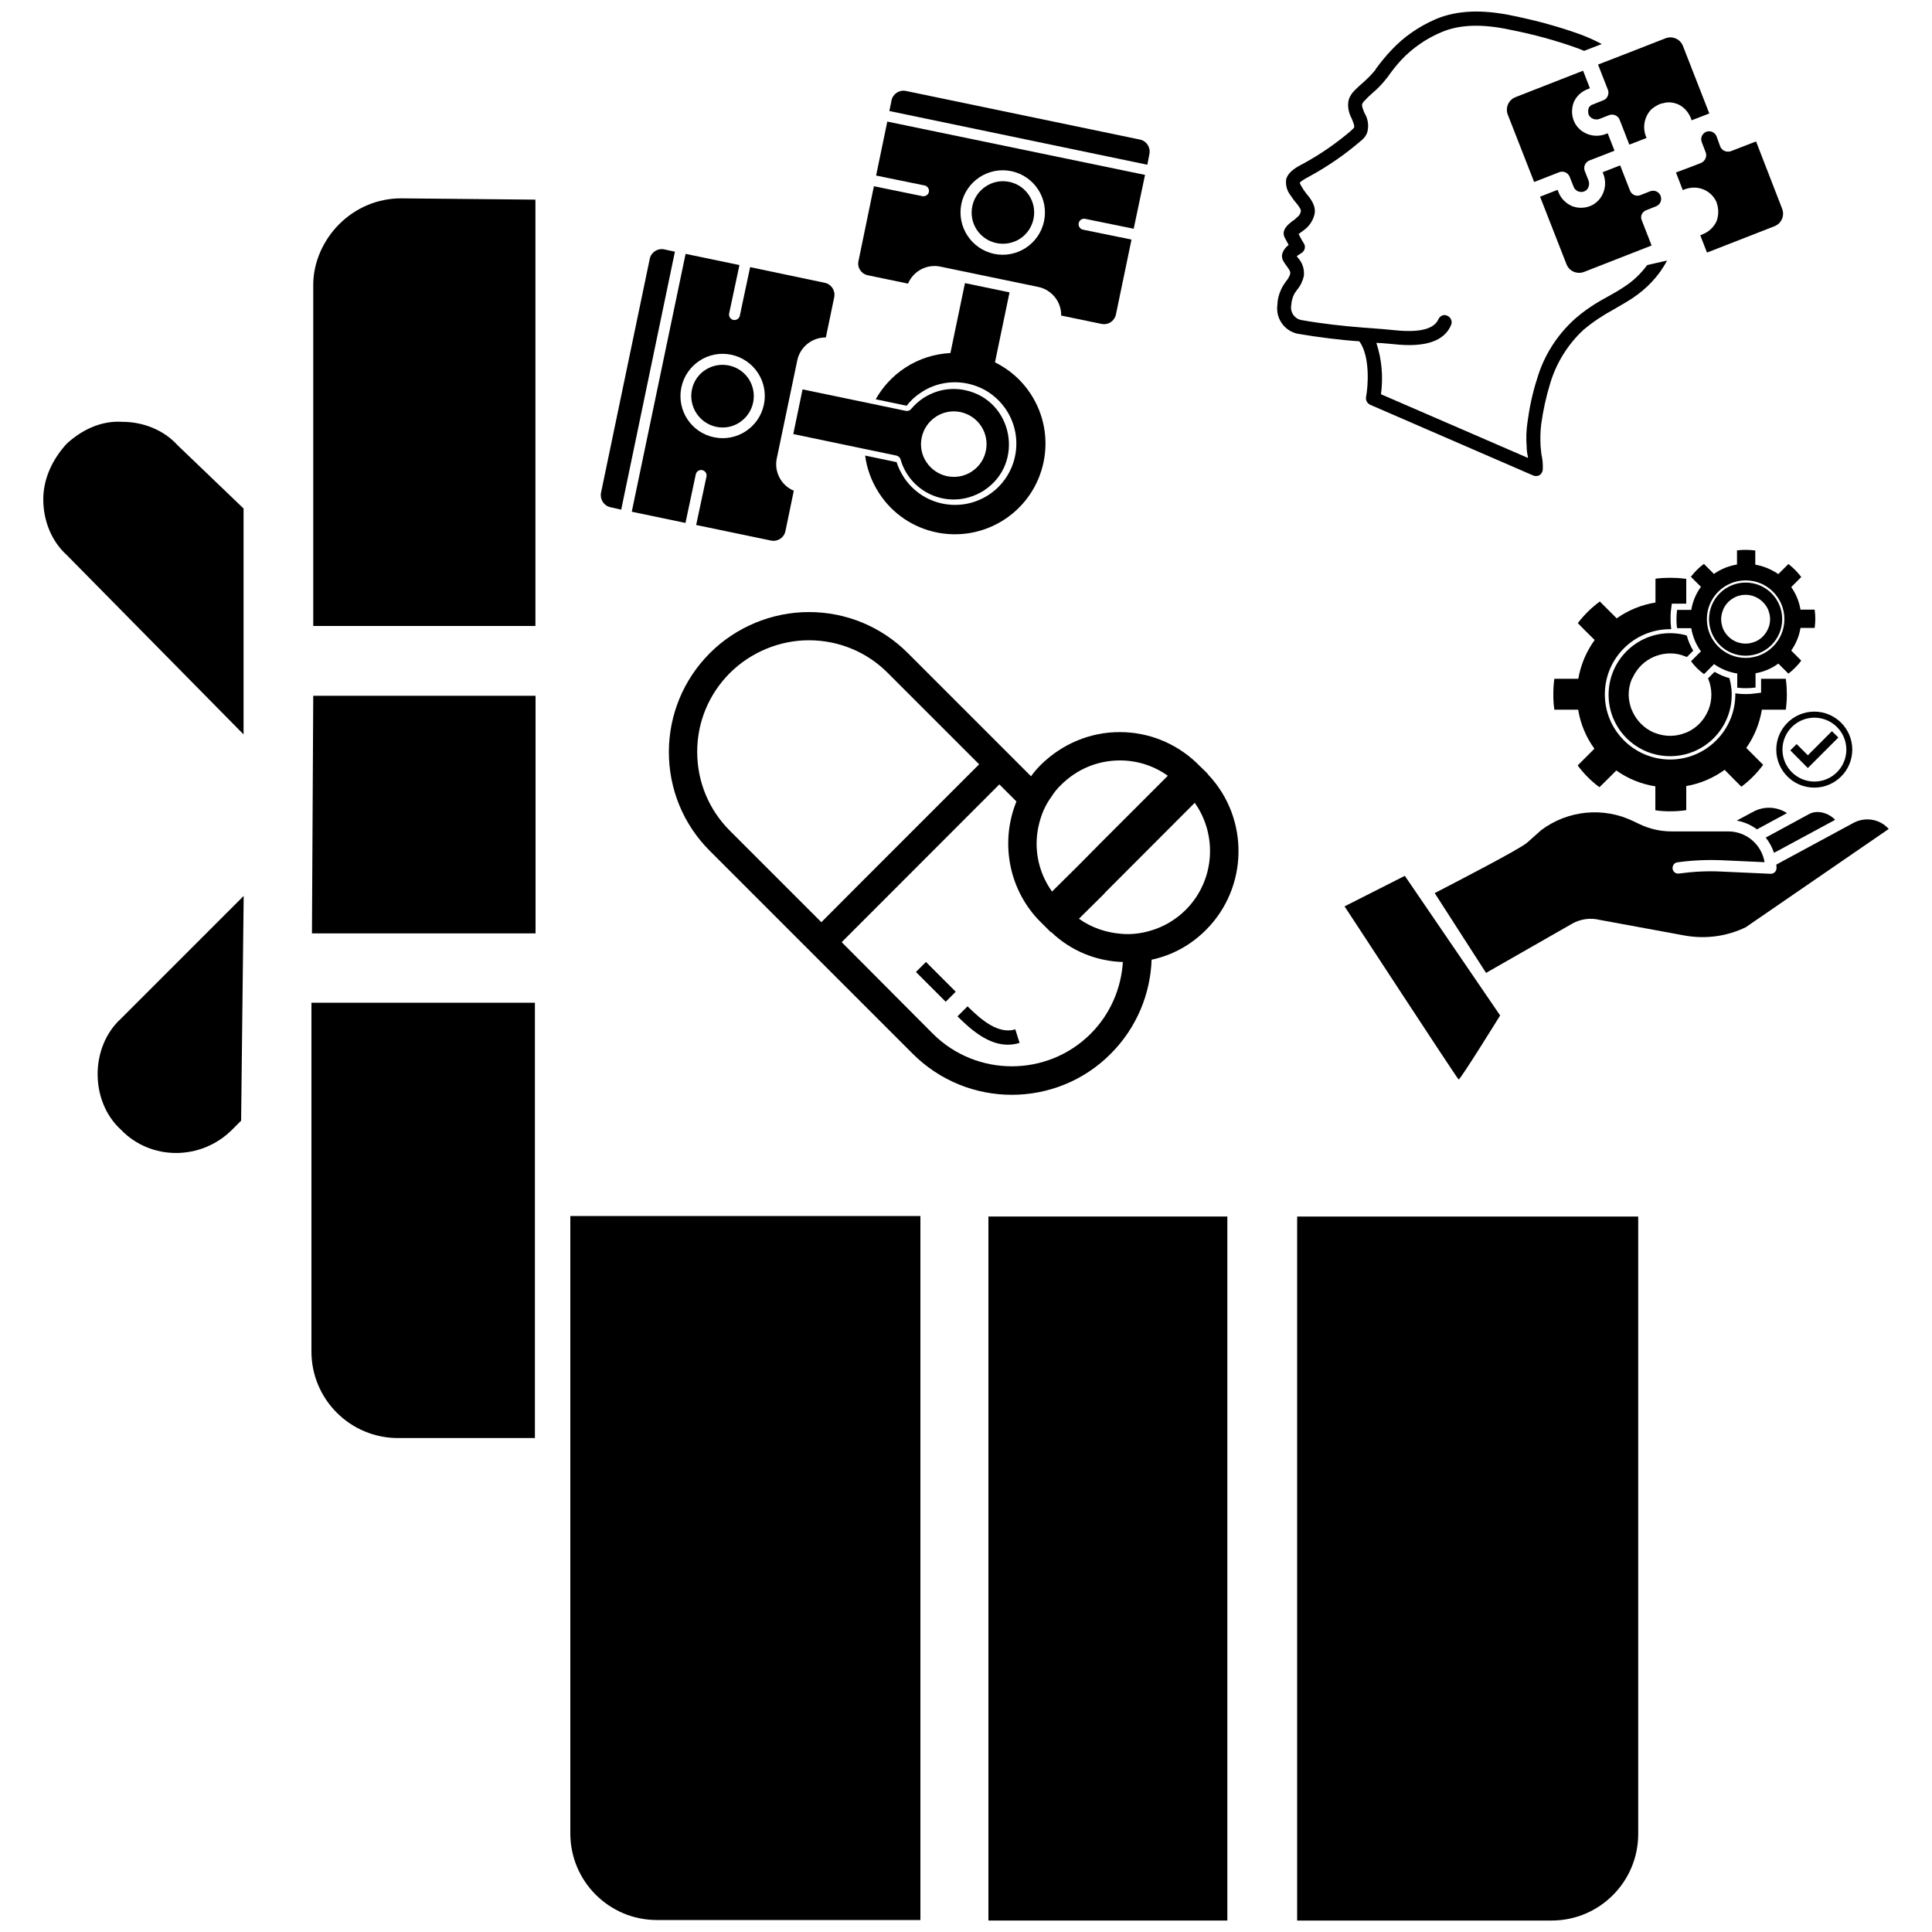 <?xml version="1.0" encoding="utf-8"?>
<!-- Generator: Adobe Illustrator 24.1.0, SVG Export Plug-In . SVG Version: 6.00 Build 0)  -->
<svg version="1.1" id="Layer_1" xmlns="http://www.w3.org/2000/svg" xmlns:xlink="http://www.w3.org/1999/xlink" x="0px" y="0px"
	 viewBox="0 0 150 150" style="enable-background:new 0 0 150 150;" xml:space="preserve">
<g id="XMLID_1077_">
	<rect id="XMLID_1079_" x="76.74" y="94.45" width="18.55" height="54.66"/>
	<polygon id="XMLID_1086_" points="24.22,72.47 41.58,72.47 41.58,54.02 24.32,54.02 	"/>
	<path id="XMLID_1087_" d="M44.28,142.35c0,3.71,3.01,6.72,6.72,6.72h20.46V94.41H44.28V142.35z"/>
	<path id="XMLID_1088_" d="M24.18,104.93c0,3.71,3.01,6.72,6.72,6.72h10.63v-33.8H24.18V104.93z"/>
	<path id="XMLID_1089_" d="M7.58,83.4c0,1.6,0.6,3.21,1.81,4.31c2.31,2.41,6.22,2.41,8.63,0l0.7-0.7l0.2-17.45l-9.53,9.53
		C8.18,80.19,7.58,81.8,7.58,83.4z"/>
	<path id="XMLID_1090_" d="M9.48,32.75c-1.6-0.1-3.11,0.6-4.31,1.71c-1.1,1.2-1.81,2.71-1.81,4.31s0.6,3.21,1.81,4.31l13.74,13.94
		V39.48l-5.12-4.91C12.69,33.36,11.09,32.75,9.48,32.75z"/>
	<path id="XMLID_1091_" d="M26.33,17.41c-1.2,1.2-2.01,2.91-2.01,4.71V48.6h17.25V15.5l-10.43-0.1
		C29.34,15.4,27.63,16.11,26.33,17.41z"/>
	<path id="XMLID_1092_" d="M100.71,149.11h19.76c3.71,0,6.72-3.01,6.72-6.72V94.45h-26.48V149.11z"/>
	<path id="XMLID_1093_" d="M129.67,62.99c0.43,0,0.85-0.03,1.25-0.09v-1.87c1.1-0.19,2.11-0.63,2.98-1.26l0.8,0.81l0.5,0.5
		c0.64-0.48,1.21-1.05,1.69-1.7l-1.31-1.31c0.61-0.87,1.03-1.87,1.21-2.97h1.86c0.05-0.38,0.08-0.79,0.08-1.18
		c0-0.38-0.02-0.75-0.07-1.12c0-0.03-0.01-0.07-0.01-0.1h-1.92v1.08l-0.39,0.05c-0.26,0.04-0.54,0.06-0.81,0.06
		c-0.26,0-0.5-0.02-0.74-0.05l-0.06-0.01v0.08c0,2.79-2.27,5.06-5.06,5.06c-2.79,0-5.07-2.26-5.07-5.06c0-2.8,2.27-5.06,5.07-5.06
		h0.08l0-0.03c-0.03-0.24-0.05-0.49-0.05-0.77c0-0.29,0.01-0.54,0.05-0.79l0.05-0.39h1.12v-1.93c-0.04,0-0.08-0.01-0.12-0.01
		c-0.37-0.05-0.75-0.07-1.13-0.07c-0.39,0-0.77,0.02-1.14,0.07v1.85c-1.11,0.18-2.14,0.61-3.01,1.23l-1.31-1.31
		c-0.64,0.47-1.22,1.04-1.71,1.68l0.5,0.51l0.81,0.8c-0.64,0.88-1.08,1.91-1.27,3.01h-1.86c-0.06,0.4-0.08,0.81-0.08,1.22
		c0,0.4,0.02,0.8,0.08,1.18h1.85c0.18,1.12,0.62,2.15,1.26,3.03l-1.3,1.3c0.48,0.64,1.05,1.22,1.69,1.69l0.51-0.5l0.8-0.8
		c0.88,0.62,1.91,1.06,3.03,1.23v1.86C128.9,62.97,129.28,62.99,129.67,62.99z"/>
	<path id="XMLID_1094_" d="M126.78,52.57c0.33-0.7,0.91-1.27,1.62-1.57c0.07-0.03,0.13-0.06,0.2-0.08c0.33-0.12,0.7-0.19,1.08-0.19
		c0.42,0,0.81,0.08,1.18,0.24c0.04,0.01,0.08,0.02,0.11,0.04l0.49-0.49c-0.22-0.37-0.39-0.77-0.5-1.18
		c-0.15-0.04-0.3-0.08-0.46-0.11c-0.23-0.04-0.47-0.06-0.7-0.07c-0.04,0-0.09,0-0.13,0c-2.64,0-4.78,2.14-4.78,4.78
		c0,2.64,2.14,4.77,4.78,4.77c2.64,0,4.78-2.14,4.78-4.77v-0.12c0-0.18-0.02-0.36-0.05-0.54c-0.03-0.21-0.07-0.43-0.13-0.63
		c-0.4-0.11-0.79-0.27-1.15-0.49l-0.51,0.51c0.01,0.04,0.03,0.07,0.05,0.11c0.13,0.36,0.21,0.74,0.21,1.15
		c0,0.39-0.07,0.77-0.2,1.12c-0.02,0.05-0.05,0.1-0.07,0.16c-0.31,0.71-0.86,1.29-1.57,1.62c-0.06,0.03-0.12,0.05-0.18,0.07
		c-0.37,0.15-0.76,0.23-1.18,0.23c-0.38,0-0.75-0.07-1.08-0.19c-0.08-0.02-0.15-0.06-0.22-0.08c-0.7-0.31-1.28-0.88-1.61-1.59
		c-0.03-0.07-0.06-0.15-0.1-0.22c-0.12-0.34-0.21-0.72-0.21-1.12c0-0.41,0.08-0.79,0.22-1.15
		C126.71,52.71,126.74,52.63,126.78,52.57z"/>
	<path id="XMLID_1099_" d="M136.28,43.84v-1.1c-0.24-0.03-0.49-0.05-0.74-0.05c-0.23,0-0.46,0.01-0.68,0.04v1.1
		c-0.66,0.11-1.27,0.36-1.79,0.73l-0.78-0.78c-0.38,0.28-0.72,0.62-1.01,1l0.3,0.3l0.48,0.48c-0.38,0.52-0.64,1.13-0.75,1.79h-1.1
		c-0.03,0.23-0.05,0.48-0.05,0.72c0,0.24,0.01,0.48,0.05,0.7h1.1c0.11,0.67,0.37,1.28,0.75,1.8l-0.77,0.77
		c0.28,0.38,0.62,0.72,1.01,1l0.3-0.3l0.48-0.48c0.52,0.37,1.14,0.63,1.8,0.73v1.1c0.22,0.03,0.45,0.04,0.68,0.04
		c0.25,0,0.5-0.02,0.74-0.05v-1.11c0.65-0.11,1.25-0.37,1.77-0.75l0.48,0.48l0.3,0.3c0.38-0.29,0.72-0.63,1-1.01l-0.78-0.78
		c0.36-0.52,0.62-1.12,0.72-1.76h1.1c0.03-0.23,0.05-0.47,0.05-0.7c0-0.24-0.02-0.49-0.05-0.72h-1.1c-0.11-0.65-0.36-1.24-0.72-1.75
		l0.78-0.78c-0.29-0.38-0.62-0.72-1-1.01l-0.3,0.3l-0.48,0.48C137.53,44.21,136.93,43.95,136.28,43.84z M138.54,48.07
		c0,1.66-1.35,3.01-3.01,3.01c-1.66,0-3.01-1.35-3.01-3.01c0-1.66,1.35-3.01,3.01-3.01C137.19,45.06,138.54,46.41,138.54,48.07z"/>
	<path id="XMLID_1102_" d="M135.53,45.23c-1.57,0-2.84,1.27-2.84,2.84c0,1.57,1.27,2.84,2.84,2.84c1.57,0,2.84-1.27,2.84-2.84
		C138.37,46.5,137.1,45.23,135.53,45.23z M137.31,48.73c-0.01,0.03-0.03,0.06-0.04,0.09c-0.18,0.42-0.51,0.77-0.93,0.97
		c-0.04,0.02-0.07,0.03-0.11,0.04c-0.22,0.09-0.45,0.14-0.7,0.14c-0.22,0-0.44-0.04-0.64-0.11c-0.04-0.01-0.08-0.03-0.13-0.05
		c-0.42-0.19-0.76-0.52-0.96-0.94c-0.02-0.04-0.04-0.08-0.05-0.13c-0.07-0.2-0.12-0.43-0.12-0.66c0-0.24,0.05-0.47,0.13-0.68
		c0.02-0.04,0.03-0.09,0.05-0.13c0.2-0.42,0.54-0.75,0.96-0.93c0.04-0.02,0.08-0.04,0.12-0.05c0.2-0.07,0.42-0.11,0.64-0.11
		c0.25,0,0.48,0.05,0.7,0.14c0.03,0.01,0.06,0.02,0.09,0.04c0.42,0.19,0.76,0.54,0.95,0.95c0.01,0.03,0.02,0.06,0.03,0.09
		c0.08,0.21,0.13,0.44,0.13,0.68C137.43,48.3,137.39,48.52,137.31,48.73z"/>
	<path id="XMLID_1103_" d="M138.74,63.13c-0.81-0.53-1.86-0.56-2.7-0.06h-0.01l-1.19,0.64c0.57,0.1,1.11,0.34,1.57,0.68
		L138.74,63.13z"/>
	<path id="XMLID_1104_" d="M138.04,66.05l4.44-2.4c-0.53-0.55-1.36-0.77-1.98-0.47l-3.41,1.85c0.28,0.35,0.5,0.75,0.64,1.18
		L138.04,66.05z"/>
	<path id="XMLID_1105_" d="M143.92,63.88l-5.46,2.95l-0.55,0.3c0.01,0.08,0.02,0.18,0.02,0.26c0,0.26-0.21,0.46-0.47,0.45
		l-3.78-0.17c-1.11-0.06-2.22,0-3.32,0.15c-0.24,0.04-0.47-0.13-0.5-0.37c-0.03-0.25,0.14-0.48,0.38-0.5
		c1.16-0.16,2.32-0.21,3.48-0.16l3.28,0.15c-0.23-1.38-1.42-2.39-2.82-2.39h-4.42c-0.86,0-1.71-0.2-2.48-0.57l-0.46-0.22
		c-2.33-1.13-5.09-0.86-7.16,0.69l-1.09,0.97c-0.6,0.53-5.91,3.26-7.18,3.92l3.99,6.2c0.01-0.01,0.03-0.02,0.04-0.03l6.65-3.8
		c0.64-0.36,1.4-0.47,2.13-0.29l6.63,1.22c1.6,0.28,3.25,0.06,4.71-0.65l11.1-7.63C145.96,63.59,144.83,63.4,143.92,63.88z"/>
	<path id="XMLID_1106_" d="M113.25,83.81c0.12,0.04,3.22-4.97,3.22-4.97l-7.4-10.84l-4.68,2.37
		C104.4,70.36,113.14,83.77,113.25,83.81z"/>
	<path id="XMLID_1109_" d="M137.91,58.2c0,1.63,1.32,2.95,2.95,2.95c1.63,0,2.95-1.32,2.95-2.95c0-1.63-1.32-2.95-2.95-2.95
		C139.24,55.25,137.91,56.57,137.91,58.2z M143.35,58.2c0,1.37-1.11,2.48-2.48,2.48c-1.37,0-2.48-1.11-2.48-2.48
		c0-1.37,1.11-2.48,2.48-2.48C142.23,55.72,143.35,56.83,143.35,58.2z"/>
	<polygon id="XMLID_1110_" points="139.49,57.77 139,58.26 140.36,59.63 142.73,57.26 142.23,56.77 140.36,58.64 	"/>
	<path id="XMLID_1111_" d="M47.39,39.38l0.84,0.19l4.17-20.03l-0.84-0.18c-0.5-0.1-1,0.22-1.11,0.72l-3.79,18.19
		C46.57,38.78,46.89,39.27,47.39,39.38z"/>
	<path id="XMLID_1114_" d="M69.92,35.67c0.65,2.28,3.03,3.6,5.31,2.94c0.41-0.12,0.81-0.3,1.17-0.53c0.01-0.01,0.03-0.02,0.04-0.03
		c3.14-2.11,2.2-6.98-1.52-7.76c-0.76-0.16-1.56-0.11-2.29,0.15c-0.31,0.11-0.61,0.26-0.89,0.43c-0.37,0.24-0.7,0.53-0.98,0.86
		c-0.1,0.14-0.27,0.2-0.43,0.17l-2.54-0.53l-5.48-1.14l-0.72,3.47l5.51,1.15c0,0,0,0,0,0l2.35,0.49l0.15,0.03
		C69.75,35.41,69.88,35.52,69.92,35.67z M71.56,33.97c0.14-0.66,0.53-1.24,1.1-1.61c0.01-0.01,0.03-0.02,0.04-0.03
		c1.17-0.74,2.72-0.4,3.48,0.76c0.76,1.16,0.45,2.72-0.69,3.49c-0.01,0.01-0.03,0.02-0.04,0.03c-1.18,0.77-2.75,0.44-3.53-0.74
		C71.55,35.32,71.42,34.63,71.56,33.97z"/>
	<path id="XMLID_1117_" d="M53.22,40.6l0.8-3.77c0.05-0.23,0.27-0.38,0.5-0.33c0.23,0.05,0.38,0.27,0.33,0.5l-0.8,3.76l5.82,1.21
		c0.51,0.1,1-0.22,1.11-0.73l0.65-3.14c-0.98-0.41-1.54-1.47-1.32-2.51l1.59-7.61c0.22-1.05,1.15-1.79,2.22-1.78l0.65-3.13
		c0.1-0.51-0.22-1-0.72-1.11l-5.81-1.22l-0.8,3.77c-0.05,0.23-0.27,0.37-0.5,0.33c-0.23-0.05-0.37-0.27-0.33-0.5l0.8-3.76
		l-4.18-0.87l-4.18,20.02L53.22,40.6z M52.9,30.08c0.37-1.77,2.1-2.91,3.87-2.54c1.77,0.37,2.91,2.1,2.54,3.87
		c-0.37,1.77-2.1,2.91-3.87,2.54l0,0C53.67,33.59,52.53,31.86,52.9,30.08L52.9,30.08z"/>
	<path id="XMLID_1118_" d="M55.61,33.14c0.63,0.13,1.29,0.01,1.82-0.35c1.12-0.74,1.43-2.24,0.7-3.37c-0.74-1.12-2.24-1.43-3.37-0.7
		c-0.54,0.35-0.91,0.9-1.04,1.53C53.45,31.58,54.3,32.86,55.61,33.14z"/>
	<path id="XMLID_1119_" d="M89.24,11.95c0.1-0.51-0.22-1-0.72-1.11L70.33,7.06c-0.5-0.1-1,0.22-1.11,0.72l-0.17,0.84l20.03,4.17
		L89.24,11.95z"/>
	<path id="XMLID_1122_" d="M67.37,21.37l3.13,0.65c0.41-0.98,1.47-1.54,2.51-1.32l7.61,1.58c1.04,0.22,1.79,1.15,1.77,2.22
		l3.14,0.65c0.51,0.1,1-0.22,1.11-0.73l1.21-5.82l-3.77-0.77c-0.23-0.05-0.38-0.28-0.33-0.51c0.05-0.23,0.28-0.38,0.5-0.33
		l3.77,0.77l0.88-4.18L68.89,9.44l-0.87,4.19l3.77,0.77c0.23,0.05,0.37,0.27,0.33,0.5c-0.05,0.23-0.27,0.37-0.5,0.33l-3.77-0.77
		l-1.2,5.82C66.54,20.77,66.86,21.26,67.37,21.37z M74.64,15.83c0.37-1.77,2.11-2.91,3.88-2.54l0.01,0c1.77,0.38,2.9,2.11,2.53,3.88
		l0,0c-0.37,1.77-2.11,2.91-3.88,2.54C75.41,19.33,74.28,17.6,74.64,15.83z"/>
	<path id="XMLID_1123_" d="M79.2,18.53c0.54-0.35,0.91-0.91,1.04-1.53c0.28-1.32-0.57-2.61-1.88-2.88
		c-0.63-0.13-1.28-0.01-1.82,0.35c-1.12,0.73-1.44,2.24-0.71,3.36C76.57,18.95,78.07,19.26,79.2,18.53z"/>
	<path id="XMLID_1124_" d="M77.99,40.33c3.25-2.13,4.16-6.49,2.03-9.75c-0.71-1.09-1.68-1.91-2.77-2.45l1.13-5.43l-3.46-0.72
		l-1.13,5.43c-1.21,0.06-2.43,0.43-3.51,1.14c-0.98,0.64-1.75,1.49-2.29,2.45l2.4,0.5c0.31-0.4,0.69-0.75,1.14-1.04
		c0.56-0.37,1.16-0.6,1.78-0.71c1.2-0.21,2.45,0.05,3.47,0.72c0.52,0.35,0.98,0.8,1.35,1.36c1.44,2.2,0.83,5.15-1.37,6.59
		c-2.2,1.44-5.15,0.83-6.59-1.37c-0.24-0.37-0.43-0.77-0.56-1.17l-2.44-0.51c0.13,1.01,0.49,2.01,1.09,2.93
		C70.37,41.55,74.74,42.46,77.99,40.33z"/>
	<path id="XMLID_1127_" d="M93.63,59.94l-0.79-0.77c-1.61-1.5-3.7-2.33-5.9-2.33c0,0,0,0-0.02,0c-2.29,0-4.47,0.92-6.12,2.55
		c-0.29,0.29-0.53,0.57-0.75,0.88l-0.92-0.92l0,0l-8.66-8.66c-2.05-2.04-4.77-3.17-7.67-3.17c-2.86,0-5.66,1.16-7.68,3.18
		c-2.05,2.05-3.18,4.78-3.19,7.67c0,2.9,1.12,5.63,3.17,7.68l7.11,7.11l1.56,1.56l7.09,7.09c2.13,2.13,4.91,3.19,7.7,3.19
		c2.77,0,5.57-1.06,7.68-3.19c2.02-2.02,3.08-4.66,3.17-7.3c1.56-0.33,3.01-1.1,4.22-2.31c3.3-3.3,3.37-8.65,0.2-12.03
		C93.76,60.07,93.7,60,93.63,59.94z M80.67,63.98c0.18-0.75,0.48-1.47,0.97-2.13c0.2-0.33,0.44-0.62,0.73-0.9
		c1.23-1.23,2.84-1.91,4.58-1.91c1.36,0,2.64,0.42,3.72,1.19l-5.32,5.32l-1.54,1.56l-2.13,2.11C80.56,67.66,80.23,65.74,80.67,63.98
		z M63.77,71.6l-7.11-7.11c-1.63-1.63-2.53-3.81-2.53-6.12c0-2.31,0.91-4.49,2.54-6.12c1.62-1.61,3.85-2.54,6.13-2.54
		c2.31,0,4.49,0.9,6.11,2.52l7.11,7.11l-9.32,9.32L63.77,71.6z M84.68,80.26c-3.37,3.37-8.87,3.37-12.25,0l-7.08-7.11L77.59,60.9
		l1.32,1.32v0.02c-1.23,3.04-0.66,6.64,1.69,9.15l0.77,0.77l0.22,0.22l0.02-0.02c1.56,1.5,3.56,2.27,5.57,2.33
		C87.05,76.72,86.22,78.72,84.68,80.26z M92.07,70.63c-0.81,0.81-1.78,1.36-2.82,1.65c-0.7,0.2-1.45,0.29-2.2,0.22
		c-1.14-0.09-2.29-0.46-3.28-1.17l2-1.98v-0.02l6.99-7C94.55,64.86,94.31,68.38,92.07,70.63z"/>
	
		<rect id="XMLID_1131_" x="72.13" y="74.55" transform="matrix(0.707 -0.707 0.707 0.707 -32.59 73.753)" width="1.1" height="3.27"/>
	<path id="XMLID_1132_" d="M75.12,78.13l-0.78,0.78c1.12,1.12,2.43,2.2,3.9,2.2c0.3,0,0.6-0.04,0.92-0.14l-0.33-1.05
		C77.54,80.31,76.23,79.24,75.12,78.13z"/>
	<path id="XMLID_1135_" d="M105.54,26.5c0.85,1.17,0.68,3.49,0.52,4.32c-0.04,0.27,0.09,0.5,0.33,0.61l12.63,5.48
		c0.15,0.07,0.33,0.07,0.5-0.01c0.14-0.09,0.24-0.25,0.26-0.42c0.02-0.4-0.01-0.8-0.1-1.18c-0.03-0.22-0.05-0.46-0.07-0.67
		c-0.03-0.58-0.02-1.14,0.05-1.7c0.15-1.09,0.39-2.17,0.71-3.21c0.49-1.59,1.37-3,2.58-4.12c0.73-0.61,1.5-1.12,2.31-1.56
		c0.48-0.28,1-0.57,1.47-0.88c1.12-0.74,2.08-1.74,2.7-2.93l-1.54,0.35c-0.49,0.66-1.08,1.23-1.76,1.67
		c-0.44,0.3-0.92,0.57-1.39,0.83c-0.9,0.48-1.74,1.04-2.5,1.71c-1.37,1.25-2.38,2.84-2.9,4.62c-0.36,1.11-0.6,2.26-0.75,3.4
		c-0.09,0.61-0.11,1.24-0.06,1.85c0,0.28,0.04,0.56,0.1,0.82l-0.01,0.07l-11.4-4.94c0.18-1.36,0.06-2.73-0.36-3.99
		c0.15,0.01,0.28,0.02,0.4,0.02c0.45,0.04,0.77,0.06,0.94,0.08c2.45,0.28,3.97-0.24,4.47-1.51c0.11-0.26-0.03-0.58-0.31-0.7
		c-0.13-0.06-0.28-0.07-0.41,0c-0.12,0.05-0.22,0.16-0.28,0.29c-0.23,0.52-0.97,1.09-3.36,0.84c-0.17-0.02-0.52-0.05-0.96-0.09
		c-0.42-0.03-0.92-0.07-1.47-0.11c-1.64-0.13-3.29-0.31-4.89-0.6c-0.51-0.12-0.83-0.62-0.74-1.12c0.02-0.33,0.1-0.65,0.26-0.94
		c0.07-0.1,0.14-0.2,0.21-0.3c0.26-0.3,0.42-0.67,0.51-1.04c0.06-0.54-0.11-1.05-0.47-1.44l-0.08-0.11
		c0.11-0.08,0.22-0.16,0.33-0.22c0.13-0.07,0.24-0.2,0.28-0.34c0.04-0.14,0.03-0.3-0.05-0.41c-0.09-0.14-0.28-0.48-0.42-0.75
		c0.04-0.03,0.11-0.08,0.15-0.11c0.14-0.09,0.3-0.21,0.47-0.36c0.3-0.28,0.52-0.65,0.62-1.07c0.14-0.66-0.32-1.22-0.65-1.62
		c-0.11-0.15-0.21-0.27-0.3-0.44c-0.08-0.11-0.15-0.25-0.2-0.37c0.03-0.06,0.2-0.22,0.8-0.53c1.39-0.76,2.71-1.67,3.92-2.71
		c0.22-0.16,0.39-0.37,0.5-0.61c0.17-0.52,0.1-1.11-0.19-1.57c-0.11-0.28-0.23-0.54-0.18-0.7c0.06-0.13,0.13-0.23,0.24-0.31
		c0.16-0.19,0.36-0.36,0.54-0.53c0.41-0.34,0.75-0.7,1.07-1.1l0.12-0.15c0.33-0.47,0.69-0.93,1.08-1.35
		c0.86-0.91,1.93-1.65,3.1-2.14c1.43-0.61,3.2-0.66,5.43-0.17c1.71,0.34,3.39,0.79,5.01,1.37c0.23,0.07,0.44,0.17,0.64,0.25
		c0.4-0.16,0.87-0.34,1.37-0.53c-0.5-0.27-1.04-0.51-1.61-0.73c-1.69-0.61-3.41-1.08-5.16-1.44c-2.47-0.54-4.46-0.46-6.1,0.23
		c-1.3,0.56-2.48,1.36-3.45,2.4c-0.43,0.45-0.82,0.93-1.19,1.43l-0.1,0.16c-0.28,0.34-0.6,0.66-0.93,0.95
		c-0.2,0.17-0.41,0.36-0.61,0.56c-0.22,0.21-0.42,0.49-0.5,0.79c-0.11,0.49,0,1,0.24,1.44c0.13,0.34,0.24,0.57,0.17,0.72
		c-0.05,0.06-0.12,0.1-0.18,0.18c-1.15,0.99-2.42,1.87-3.76,2.6c-0.57,0.29-1.15,0.63-1.32,1.2c-0.06,0.44,0.05,0.89,0.33,1.25
		c0.13,0.18,0.25,0.37,0.39,0.53c0.17,0.2,0.45,0.56,0.42,0.7c-0.03,0.19-0.13,0.36-0.28,0.47c-0.13,0.12-0.26,0.25-0.4,0.32
		c-0.31,0.25-0.86,0.68-0.58,1.26c0.07,0.13,0.2,0.37,0.31,0.58c-0.22,0.16-0.4,0.39-0.49,0.66c-0.06,0.2-0.03,0.42,0.09,0.61
		c0.07,0.13,0.17,0.26,0.25,0.37c0.23,0.31,0.3,0.44,0.27,0.61c-0.06,0.2-0.18,0.41-0.33,0.58l-0.24,0.36
		c-0.25,0.46-0.41,0.93-0.42,1.44c-0.16,1.06,0.54,2.06,1.6,2.27C102.36,26.18,103.94,26.39,105.54,26.5z"/>
	<path id="XMLID_1140_" d="M132.13,11.05l0.3,0.78c0.12,0.31-0.04,0.68-0.36,0.82l-0.93,0.36l-1.02,0.38l0.53,1.37l0.12-0.05
		c0.12-0.05,0.27-0.09,0.39-0.11c0.87-0.16,1.71,0.26,2.09,1.05c0.19,0.5,0.21,0.99,0.03,1.51c-0.2,0.45-0.6,0.84-1.07,1.02
		l-0.2,0.09l0.52,1.34l5.25-2.05c0.53-0.21,0.79-0.81,0.59-1.34l-2.03-5.24l-1.96,0.76c-0.33,0.11-0.7-0.05-0.82-0.36l-0.29-0.8
		c-0.12-0.31-0.49-0.47-0.8-0.35C132.15,10.37,132,10.71,132.13,11.05z"/>
	<path id="XMLID_1141_" d="M127.81,16.32l0.76-0.3c0.33-0.13,0.48-0.48,0.36-0.81c-0.13-0.33-0.48-0.48-0.81-0.36l-0.76,0.3
		c-0.33,0.13-0.68-0.03-0.81-0.36l-0.76-1.95l-1.36,0.53l0.05,0.13c0.38,0.96-0.04,2.05-0.95,2.47c-0.47,0.2-1,0.22-1.48,0.03
		c-0.48-0.21-0.86-0.59-1.04-1.06l-0.08-0.2l-1.36,0.53l2.05,5.24c0.21,0.55,0.82,0.81,1.37,0.6l5.24-2.05l-0.76-1.95
		C127.33,16.8,127.48,16.45,127.81,16.32z"/>
	<path id="XMLID_1163_" d="M124.84,6.98c0.12,0.31-0.05,0.7-0.35,0.8L123.7,8.1c-0.18,0.05-0.3,0.15-0.36,0.3
		c-0.05,0.18-0.05,0.34,0.01,0.52c0.15,0.3,0.53,0.44,0.87,0.3l0.71-0.28c0.31-0.12,0.69,0.02,0.82,0.36l0.75,1.93l1.34-0.52
		l-0.05-0.12c-0.29-0.75-0.1-1.54,0.39-2.07c0.17-0.16,0.36-0.28,0.58-0.39c0.13-0.07,0.28-0.11,0.42-0.13
		c0.35-0.1,0.72-0.05,1.07,0.08c0.47,0.21,0.82,0.59,1.02,1.07l0.07,0.19l1.37-0.53l-2.05-5.25c-0.21-0.53-0.81-0.79-1.34-0.59
		l-3.51,1.37l-1.24,0.48l-0.5,0.19L124.84,6.98z"/>
	<path id="XMLID_1427_" d="M123.44,6.85l-0.53-1.36l-5.24,2.05c-0.55,0.21-0.81,0.82-0.61,1.35l2.05,5.24l1.95-0.76
		c0.33-0.13,0.69,0.05,0.81,0.36l0.31,0.78c0.06,0.16,0.19,0.28,0.35,0.35c0.17,0.06,0.34,0.06,0.5-0.01
		c0.3-0.14,0.43-0.52,0.29-0.87l-0.28-0.71c-0.12-0.31,0.03-0.68,0.36-0.81l1.95-0.76l-0.53-1.35l-0.13,0.05
		c-0.96,0.38-2.05-0.04-2.47-0.95c-0.21-0.48-0.22-1-0.04-1.5c0.21-0.48,0.59-0.84,1.07-1.02L123.44,6.85z"/>
</g>
</svg>
